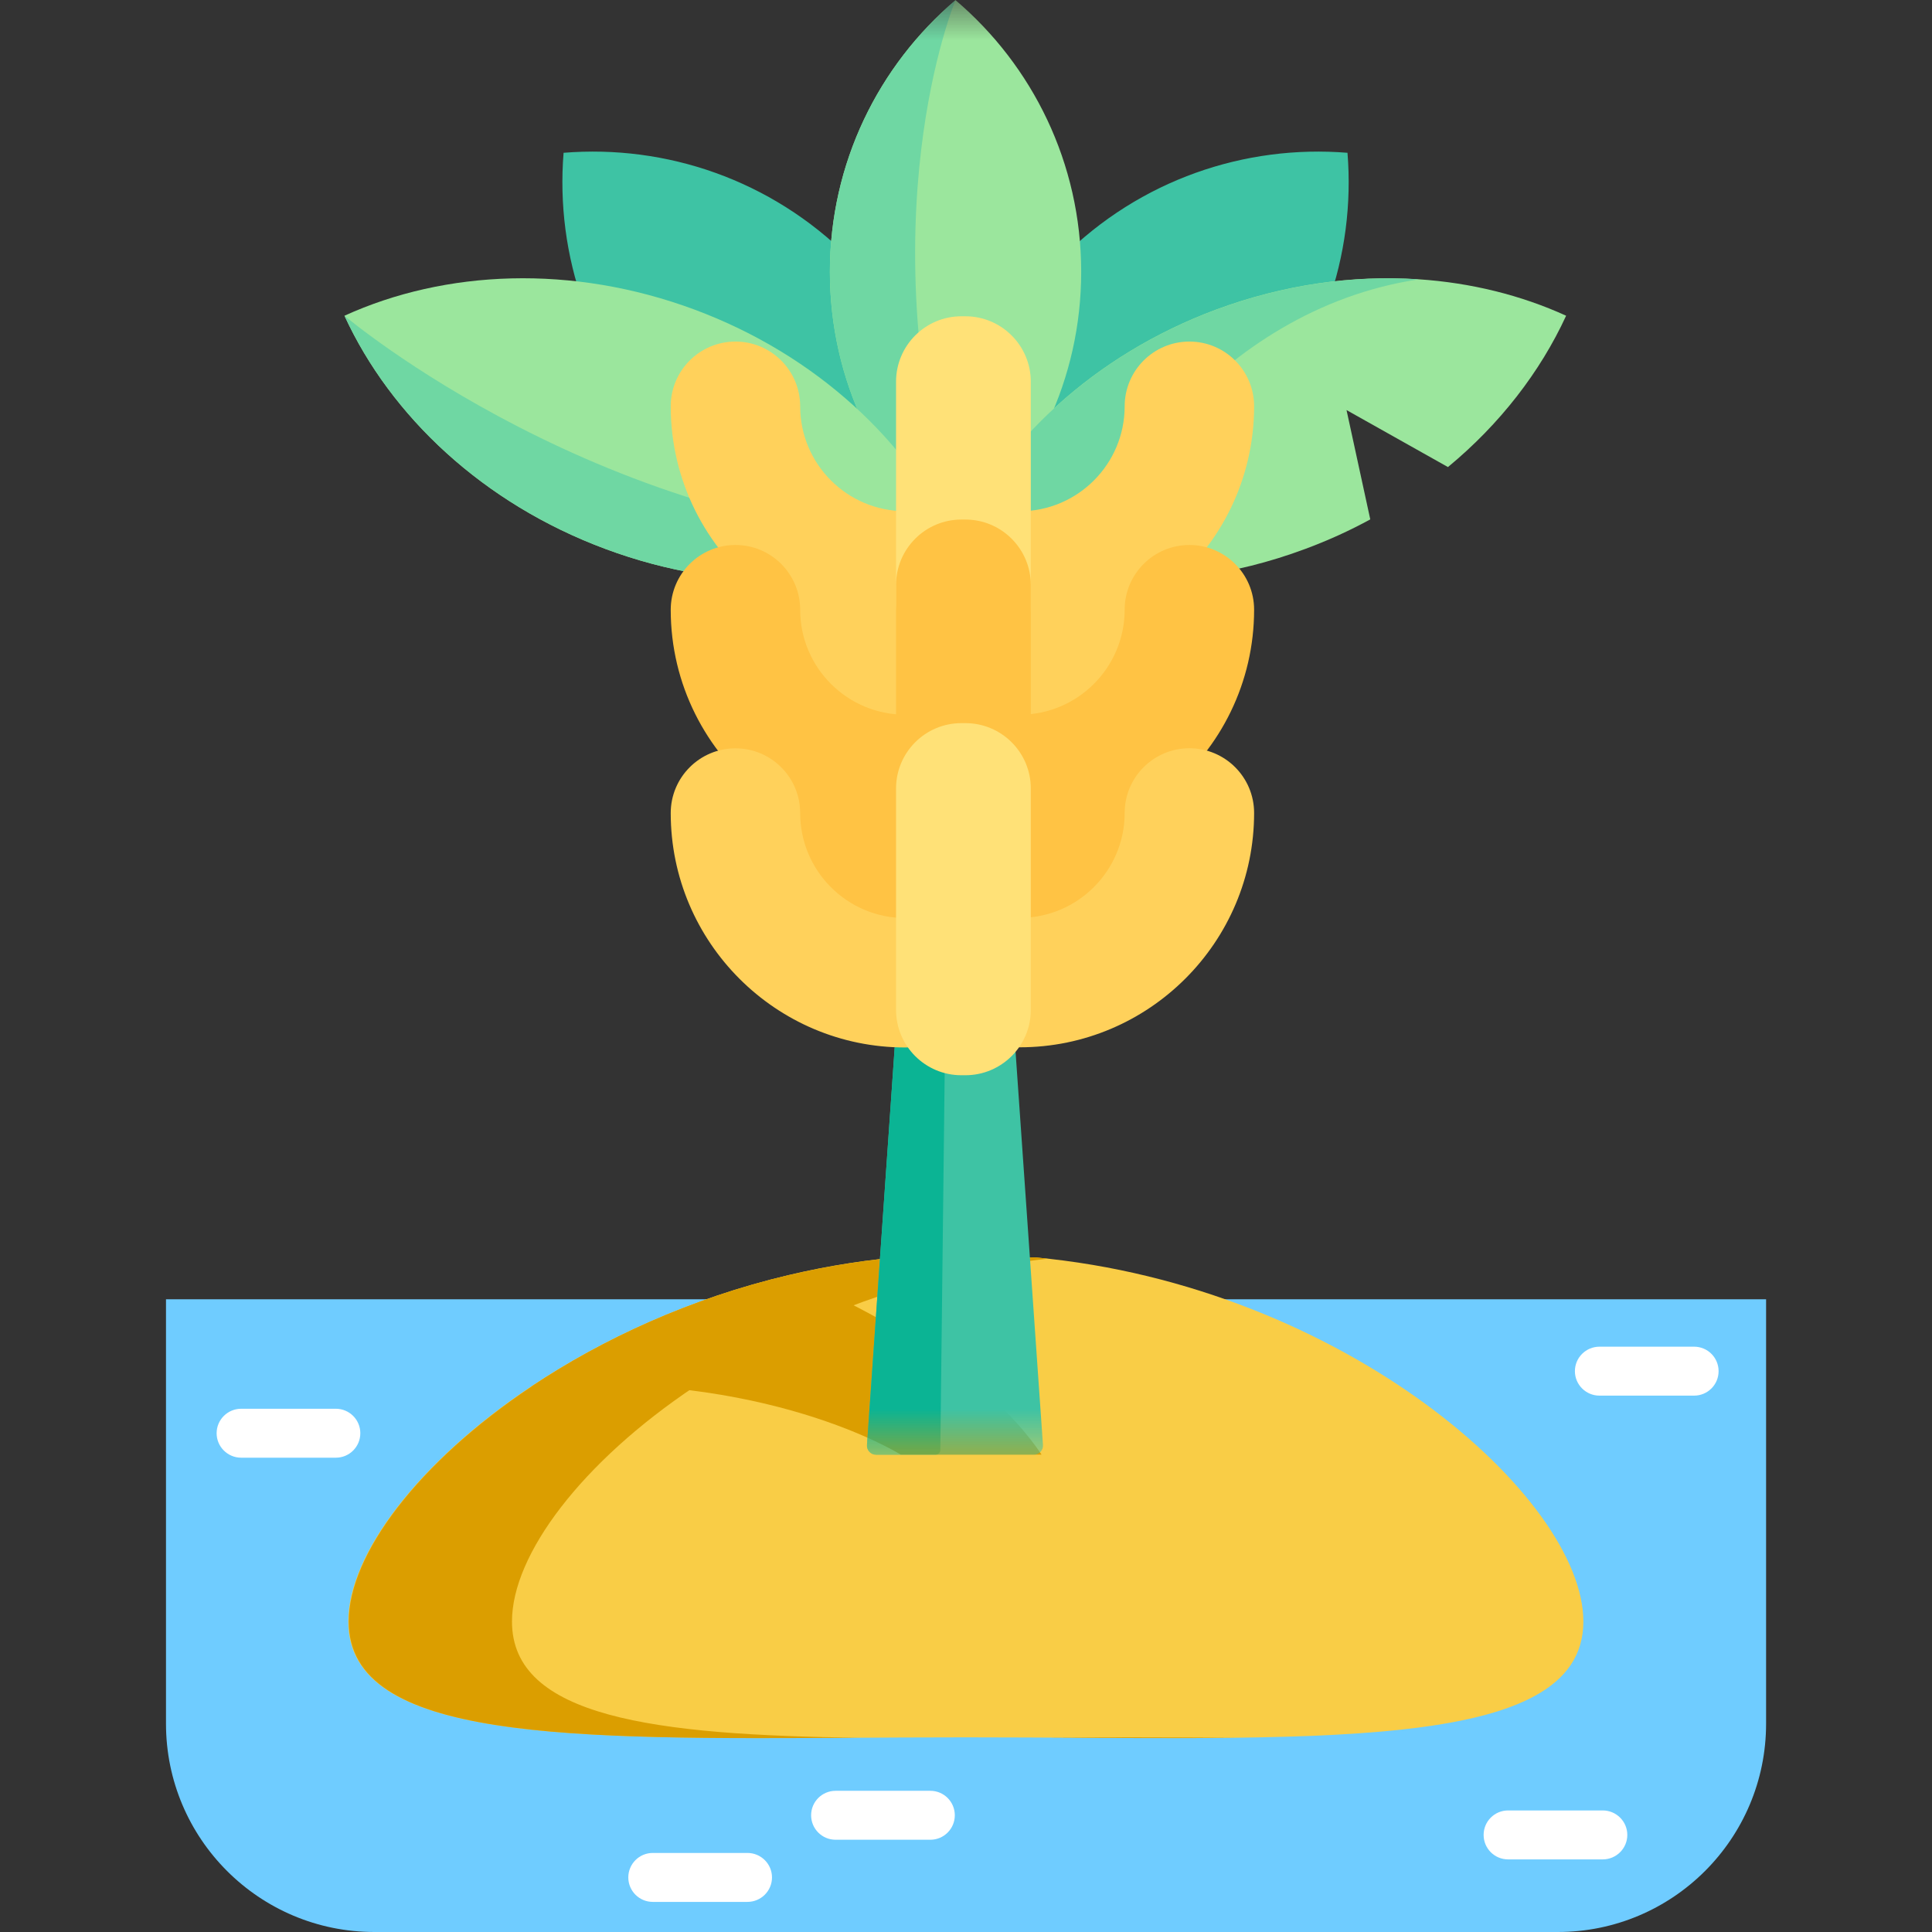 <svg width="24" height="24" viewBox="0 0 24 24" fill="none" xmlns="http://www.w3.org/2000/svg">
<rect x="0" y="0" width="24" height="24" fill="#333333" stroke="none"/>
<path d="M21.939 16.14H2.062V21.412C2.062 22.841 3.221 24 4.651 24H19.351C20.78 24 21.939 22.841 21.939 21.412V16.14Z" fill="#6FCCFF"/>
<path d="M4.326 20.143C4.326 21.801 7.761 21.582 11.997 21.582C16.234 21.582 19.669 21.801 19.669 20.143C19.669 18.6 16.693 15.976 12.863 15.62L11.324 15.604C10.799 15.642 10.288 15.723 9.798 15.839C8.574 16.128 7.479 16.634 6.595 17.225H6.595C5.194 18.161 4.326 19.31 4.326 20.143Z" fill="#F9CD46"/>
<path d="M6.36 20.143C6.36 19.31 7.228 18.161 8.629 17.225H8.629C9.513 16.634 10.609 16.128 11.832 15.839C12.216 15.749 12.612 15.68 13.018 15.636C12.969 15.63 12.919 15.625 12.869 15.62L11.33 15.604C10.805 15.642 10.294 15.723 9.804 15.839C8.58 16.128 7.485 16.634 6.601 17.225H6.601C5.2 18.161 4.332 19.31 4.332 20.143C4.332 21.625 7.075 21.608 10.682 21.587C8.124 21.555 6.36 21.331 6.36 20.143Z" fill="#DB9E00"/>
<path d="M14.03 21.582C13.686 21.582 13.348 21.584 13.016 21.586C13.843 21.59 14.628 21.596 15.351 21.587C14.921 21.585 14.48 21.582 14.03 21.582Z" fill="#DB9E00"/>
<path d="M6.602 17.225C9.515 17.012 11.189 18.07 11.189 18.07H12.939C12.264 17.069 10.93 16.324 9.805 15.839C8.581 16.128 7.486 16.634 6.602 17.225Z" fill="#DB9E00"/>
<path d="M19.91 23.098H18.734C18.566 23.098 18.43 22.962 18.43 22.794C18.43 22.626 18.566 22.49 18.734 22.49H19.91C20.078 22.49 20.215 22.626 20.215 22.794C20.215 22.962 20.078 23.098 19.91 23.098Z" fill="white"/>
<path d="M21.045 17.337H19.869C19.701 17.337 19.564 17.201 19.564 17.033C19.564 16.865 19.701 16.729 19.869 16.729H21.045C21.213 16.729 21.349 16.865 21.349 17.033C21.349 17.201 21.213 17.337 21.045 17.337Z" fill="white"/>
<path d="M4.172 18.108H2.996C2.828 18.108 2.691 17.972 2.691 17.804C2.691 17.636 2.828 17.5 2.996 17.5H4.172C4.34 17.5 4.476 17.636 4.476 17.804C4.476 17.972 4.34 18.108 4.172 18.108Z" fill="white"/>
<path d="M9.285 23.626H8.109C7.941 23.626 7.805 23.49 7.805 23.322C7.805 23.154 7.941 23.018 8.109 23.018H9.285C9.453 23.018 9.59 23.154 9.59 23.322C9.59 23.49 9.453 23.626 9.285 23.626Z" fill="white"/>
<path d="M11.557 22.854H10.38C10.212 22.854 10.076 22.718 10.076 22.55C10.076 22.382 10.212 22.246 10.38 22.246H11.557C11.725 22.246 11.861 22.382 11.861 22.55C11.861 22.718 11.725 22.854 11.557 22.854Z" fill="white"/>
<mask id="mask0_1110_749" style="mask-type:luminance" maskUnits="userSpaceOnUse" x="2" y="0" width="19" height="19">
<path d="M2.836 0.001H20.905V18.07H2.836V0.001Z" fill="white"/>
</mask>
<g mask="url(#mask0_1110_749)">
<path d="M11.863 3.069C11.832 3.069 11.806 3.093 11.803 3.124L10.77 17.95C10.765 18.015 10.817 18.071 10.883 18.071H12.844C12.909 18.071 12.961 18.015 12.956 17.95L11.923 3.124C11.921 3.093 11.895 3.069 11.863 3.069Z" fill="#3EC3A4"/>
<path d="M11.854 3.069L11.681 18.012C11.681 18.044 11.655 18.071 11.622 18.071H10.883C10.817 18.071 10.765 18.015 10.77 17.95L11.807 3.069H11.854Z" fill="#0BB494"/>
<path d="M15.436 5.445C16.408 4.473 16.842 3.168 16.739 1.898C15.469 1.795 14.164 2.23 13.193 3.201C12.221 4.172 11.787 5.478 11.89 6.747C13.16 6.85 14.465 6.416 15.436 5.445Z" fill="#3EC3A4"/>
<path d="M8.304 5.445C7.332 4.473 6.898 3.168 7.001 1.898C8.271 1.795 9.576 2.23 10.548 3.201C11.519 4.172 11.953 5.478 11.85 6.747C10.581 6.85 9.275 6.416 8.304 5.445Z" fill="#3EC3A4"/>
<path d="M13.431 3.376C13.431 4.71 12.841 5.906 11.908 6.718C11.896 6.729 11.883 6.74 11.87 6.751C10.915 5.939 10.309 4.728 10.309 3.376C10.309 2.025 10.915 0.814 11.87 0.002C12.825 0.814 13.431 2.025 13.431 3.376Z" fill="#9BE69D"/>
<path d="M11.908 6.718C11.896 6.729 11.883 6.74 11.87 6.751C10.915 5.939 10.309 4.728 10.309 3.376C10.309 2.025 10.915 0.814 11.87 0.002C11.87 0.002 10.716 2.746 11.908 6.718Z" fill="#6FD7A3"/>
<path d="M19.455 3.922C19.133 4.621 18.632 5.269 17.987 5.802L16.727 5.094L17.022 6.452C16.766 6.592 16.495 6.715 16.212 6.82C15.32 7.152 14.409 7.265 13.556 7.186C12.954 7.131 12.381 6.98 11.863 6.744C12.439 5.495 13.585 4.412 15.106 3.846C15.948 3.534 16.806 3.415 17.618 3.469C18.272 3.512 18.896 3.667 19.455 3.922Z" fill="#9BE69D"/>
<path d="M17.62 3.471C15.106 3.848 13.556 6.237 13.556 7.186V7.188C12.954 7.132 12.381 6.982 11.863 6.746C12.439 5.496 13.585 4.413 15.106 3.848C15.948 3.535 16.806 3.417 17.618 3.47L17.62 3.471Z" fill="#6FD7A3"/>
<path d="M11.871 6.744C10.62 7.314 9.044 7.386 7.523 6.82C6.002 6.255 4.855 5.172 4.279 3.922C5.531 3.352 7.107 3.281 8.628 3.846C10.149 4.412 11.296 5.495 11.871 6.744Z" fill="#9BE69D"/>
<path d="M11.871 6.744C10.62 7.314 9.044 7.386 7.523 6.82C6.002 6.255 4.855 5.172 4.279 3.922C4.279 3.922 7.523 6.668 11.871 6.744Z" fill="#6FD7A3"/>
<path d="M11.244 9.676C10.566 9.676 9.447 8.066 9.447 7.337C8.769 6.803 8.332 5.975 8.332 5.047C8.332 4.603 8.692 4.243 9.136 4.243C9.58 4.243 9.94 4.603 9.94 5.047C9.94 5.766 10.525 6.35 11.244 6.35C11.688 6.35 12.048 6.71 12.048 7.154C12.048 7.598 11.688 9.676 11.244 9.676Z" fill="#FFD15B"/>
<path d="M12.667 9.993C13.367 9.993 14.838 8.303 14.513 7.297C15.163 6.763 15.579 5.953 15.579 5.047C15.579 4.603 15.219 4.243 14.775 4.243C14.331 4.243 13.971 4.603 13.971 5.047C13.971 5.766 13.386 6.351 12.667 6.351C12.223 6.351 11.863 6.711 11.863 7.155C11.863 7.599 12.223 9.993 12.667 9.993Z" fill="#FFD15B"/>
<path d="M11.992 3.929H11.943C11.495 3.929 11.131 4.293 11.131 4.742V7.492C11.131 7.941 11.495 8.304 11.943 8.304H11.992C12.441 8.304 12.805 7.941 12.805 7.492V4.742C12.805 4.293 12.441 3.929 11.992 3.929Z" fill="#FFE177"/>
<path d="M11.244 12.204C10.566 12.204 9.447 10.594 9.447 9.864C8.769 9.331 8.332 8.503 8.332 7.575C8.332 7.13 8.692 6.77 9.136 6.77C9.58 6.77 9.94 7.13 9.94 7.575C9.94 8.293 10.525 8.878 11.244 8.878C11.688 8.878 12.048 9.238 12.048 9.682C12.048 10.126 11.688 12.204 11.244 12.204Z" fill="#FFC344"/>
<path d="M12.667 12.52C13.367 12.52 14.838 10.83 14.513 9.824C15.163 9.29 15.579 8.48 15.579 7.574C15.579 7.13 15.219 6.77 14.775 6.77C14.331 6.77 13.971 7.13 13.971 7.574C13.971 8.293 13.386 8.878 12.667 8.878C12.223 8.878 11.863 9.238 11.863 9.682C11.863 10.126 12.223 12.52 12.667 12.52Z" fill="#FFC344"/>
<path d="M11.992 6.454H11.943C11.495 6.454 11.131 6.818 11.131 7.267V10.017C11.131 10.465 11.495 10.829 11.943 10.829H11.992C12.441 10.829 12.805 10.465 12.805 10.017V7.267C12.805 6.818 12.441 6.454 11.992 6.454Z" fill="#FFC344"/>
<path d="M11.244 13.012C9.638 13.012 8.332 11.706 8.332 10.1C8.332 9.656 8.692 9.296 9.136 9.296C9.58 9.296 9.94 9.656 9.94 10.1C9.94 10.819 10.525 11.404 11.244 11.404C11.688 11.404 12.048 11.764 12.048 12.208C12.048 12.652 11.688 13.012 11.244 13.012Z" fill="#FFD15B"/>
<path d="M12.667 13.01C14.273 13.01 15.579 11.704 15.579 10.099C15.579 9.655 15.219 9.295 14.775 9.295C14.331 9.295 13.971 9.655 13.971 10.099C13.971 10.817 13.386 11.402 12.667 11.402C12.223 11.402 11.863 11.762 11.863 12.206C11.863 12.65 12.223 13.01 12.667 13.01Z" fill="#FFD15B"/>
<path d="M11.992 8.983H11.943C11.495 8.983 11.131 9.346 11.131 9.795V12.545C11.131 12.994 11.495 13.357 11.943 13.357H11.992C12.441 13.357 12.805 12.994 12.805 12.545V9.795C12.805 9.346 12.441 8.983 11.992 8.983Z" fill="#FFE177"/>
</g>
</svg>

